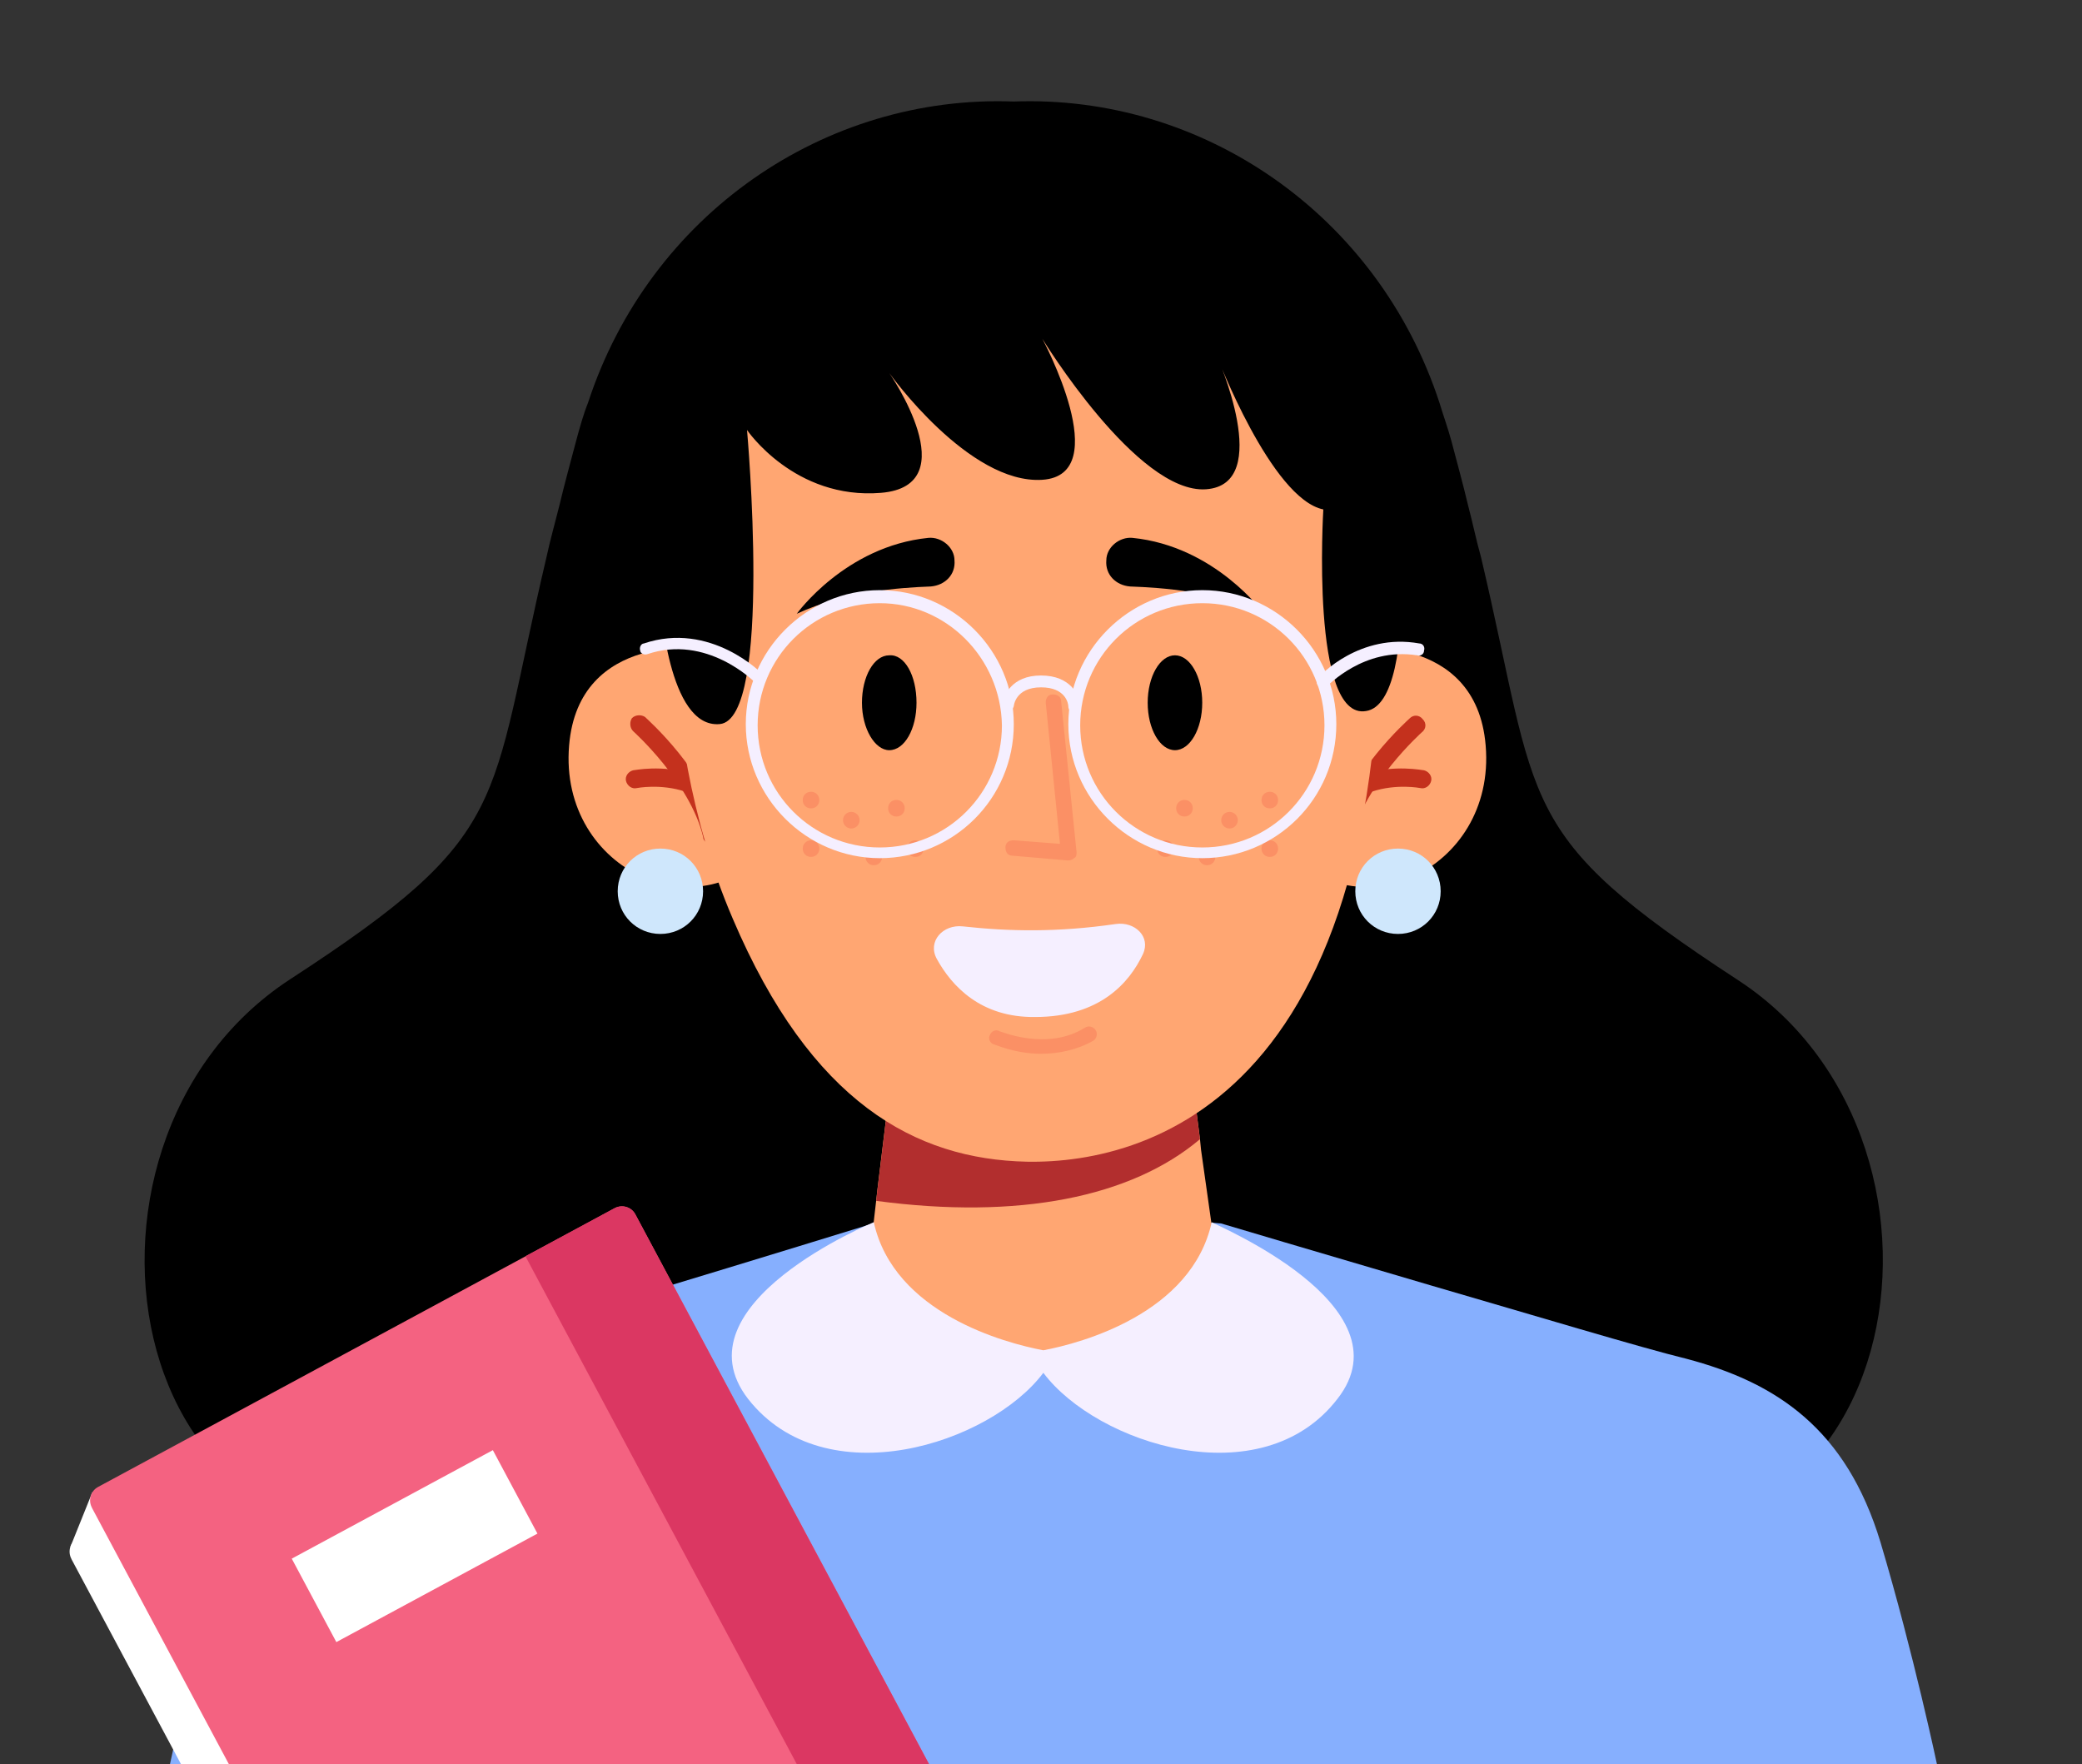 <svg width="144" height="122" viewBox="0 0 144 122" fill="none" xmlns="http://www.w3.org/2000/svg">
<rect x="0" y="0" width="144" height="122" fill="#333333" stroke="none"/>
<g clip-path="url(#clip0_1962_1118)">
<path d="M106.858 104.948C91.275 100.355 80.285 92.153 70.115 88.463C59.945 92.153 48.955 100.355 33.372 104.948C8.603 112.329 2.452 79.195 20.085 67.713C35.586 57.625 33.7 55.902 37.801 38.515C38.047 37.367 38.375 36.218 38.703 34.906C39.031 33.512 39.441 32.036 39.851 30.477C40.097 29.575 40.343 28.673 40.671 27.853C44.936 14.812 57.075 6.529 70.115 7.021C83.156 6.529 95.294 14.812 99.559 27.853C99.805 28.673 100.133 29.575 100.379 30.477C100.789 32.036 101.199 33.512 101.527 34.906C101.855 36.136 102.101 37.367 102.429 38.515C106.53 55.902 104.644 57.625 120.227 67.795C137.778 79.277 131.545 112.329 106.858 104.948Z" fill="black"/>
<path d="M134.004 122.179H11.719C11.719 122.179 13.359 114.387 15.738 106.596C18.116 98.804 22.873 95.524 29.188 93.883C30.992 93.391 34.191 92.489 37.882 91.423C40.014 90.767 42.229 90.111 44.525 89.454C52.399 87.076 60.108 84.698 60.108 84.698L72.821 83.713H72.903H72.985L84.467 84.616C84.467 84.616 91.356 86.666 98.902 88.88C105.955 90.931 113.583 93.227 116.617 93.965C122.85 95.606 127.689 98.804 130.068 106.678C132.364 114.387 134.004 122.179 134.004 122.179Z" fill="#86AFFE"/>
<path d="M25.163 105.61C25 105.61 24.917 105.528 24.753 105.446L21.555 102.904C21.309 102.658 21.227 102.33 21.473 102.002C21.719 101.756 22.047 101.674 22.375 101.92L25.574 104.462C25.82 104.708 25.902 105.036 25.656 105.364C25.574 105.528 25.328 105.61 25.163 105.61Z" fill="#86AFFE"/>
<path d="M25.163 119.306C25 119.306 24.917 119.224 24.753 119.142L21.555 116.599C21.309 116.353 21.227 116.025 21.473 115.697C21.719 115.451 22.047 115.369 22.375 115.615L25.574 118.157C25.82 118.403 25.902 118.731 25.656 119.06C25.574 119.224 25.328 119.306 25.163 119.306Z" fill="#86AFFE"/>
<path d="M44.105 100.617C44.023 100.617 43.859 100.617 43.777 100.535C43.449 100.371 43.367 99.961 43.531 99.633L45.664 96.106C45.828 95.778 46.238 95.696 46.566 95.86C46.894 96.024 46.976 96.434 46.812 96.763L44.679 100.289C44.515 100.535 44.269 100.617 44.105 100.617Z" fill="#86AFFE"/>
<path d="M33.684 114.207C33.602 114.207 33.437 114.207 33.355 114.125C33.027 113.961 32.945 113.55 33.109 113.222L35.242 109.696C35.406 109.368 35.816 109.286 36.144 109.45C36.472 109.614 36.554 110.024 36.39 110.352L34.258 113.879C34.094 114.125 33.929 114.207 33.684 114.207Z" fill="#86AFFE"/>
<path d="M38.37 97.083C38.37 97.165 38.452 97.329 38.37 97.411C38.288 97.739 37.96 97.985 37.632 97.903L33.614 97.083C33.285 97.001 33.039 96.673 33.121 96.345C33.203 96.017 33.531 95.771 33.859 95.853L37.878 96.673C38.124 96.673 38.288 96.837 38.37 97.083Z" fill="#86AFFE"/>
<path d="M52.222 112.405C52.058 112.405 51.976 112.323 51.812 112.241L48.613 109.699C48.367 109.453 48.285 109.125 48.531 108.796C48.777 108.55 49.105 108.468 49.434 108.714L52.632 111.257C52.878 111.503 52.96 111.831 52.714 112.159C52.55 112.323 52.386 112.405 52.222 112.405Z" fill="#86AFFE"/>
<path d="M40.656 119.225C40.574 119.143 40.492 119.061 40.41 118.979C40.246 118.651 40.328 118.323 40.656 118.159L44.183 116.108C44.511 115.944 44.839 116.026 45.003 116.354C45.167 116.683 45.085 117.011 44.757 117.175L41.23 119.225C41.066 119.307 40.82 119.307 40.656 119.225Z" fill="#86AFFE"/>
<path d="M96.765 105.609C96.601 105.609 96.519 105.527 96.355 105.445L93.156 102.902C92.91 102.656 92.828 102.328 93.074 102C93.32 101.754 93.648 101.672 93.977 101.918L97.175 104.461C97.421 104.707 97.503 105.035 97.257 105.363C97.175 105.527 96.929 105.609 96.765 105.609Z" fill="#86AFFE"/>
<path d="M96.765 119.306C96.601 119.306 96.519 119.224 96.355 119.142L93.156 116.6C92.91 116.354 92.828 116.025 93.074 115.697C93.32 115.451 93.648 115.369 93.977 115.615L97.175 118.158C97.421 118.404 97.503 118.732 97.257 119.06C97.175 119.224 96.929 119.306 96.765 119.306Z" fill="#86AFFE"/>
<path d="M115.711 100.617C115.629 100.617 115.465 100.617 115.383 100.535C115.055 100.371 114.973 99.961 115.137 99.633L117.269 96.106C117.433 95.778 117.843 95.696 118.171 95.86C118.499 96.024 118.581 96.434 118.335 96.763L116.203 100.289C116.121 100.535 115.875 100.617 115.711 100.617Z" fill="#86AFFE"/>
<path d="M105.293 114.207C105.211 114.207 105.047 114.207 104.965 114.125C104.637 113.961 104.555 113.55 104.719 113.222L106.851 109.696C107.015 109.368 107.425 109.286 107.753 109.45C108.081 109.614 108.163 110.024 107.999 110.352L105.867 113.879C105.703 114.125 105.539 114.207 105.293 114.207Z" fill="#86AFFE"/>
<path d="M127.441 120.05C127.359 120.05 127.195 120.05 127.113 119.968C126.785 119.804 126.703 119.394 126.867 119.066L129 115.539C129.164 115.211 129.574 115.129 129.902 115.293C130.23 115.457 130.312 115.867 130.148 116.195L128.015 119.722C127.851 119.886 127.605 120.05 127.441 120.05Z" fill="#86AFFE"/>
<path d="M109.972 97.083C109.972 97.165 110.054 97.329 109.972 97.411C109.89 97.739 109.562 97.985 109.234 97.903L105.215 97.083C104.887 97.001 104.641 96.673 104.723 96.345C104.805 96.017 105.133 95.771 105.461 95.853L109.48 96.673C109.726 96.673 109.89 96.837 109.972 97.083Z" fill="#86AFFE"/>
<path d="M123.82 109.794C123.656 109.794 123.574 109.712 123.41 109.63L120.211 107.087C119.965 106.841 119.883 106.513 120.129 106.185C120.375 105.939 120.703 105.857 121.031 106.103L124.23 108.646C124.476 108.892 124.558 109.22 124.312 109.548C124.23 109.712 123.984 109.794 123.82 109.794Z" fill="#86AFFE"/>
<path d="M112.269 119.225C112.187 119.143 112.105 119.061 112.023 118.979C111.859 118.651 111.941 118.323 112.269 118.159L115.796 116.108C116.124 115.944 116.452 116.026 116.616 116.354C116.78 116.683 116.698 117.011 116.37 117.175L112.844 119.225C112.68 119.307 112.434 119.307 112.269 119.225Z" fill="#86AFFE"/>
<path d="M72.816 107.989C72.734 107.989 72.57 107.989 72.488 107.907C72.16 107.743 72.078 107.333 72.242 107.005L74.375 103.478C74.539 103.15 74.949 103.068 75.277 103.232C75.605 103.396 75.687 103.806 75.441 104.134L73.308 107.661C73.226 107.907 73.062 107.989 72.816 107.989Z" fill="#86AFFE"/>
<path d="M62.809 118.978C62.727 118.978 62.562 118.978 62.48 118.896C62.152 118.732 62.07 118.322 62.234 117.994L64.367 114.467C64.531 114.139 64.941 114.057 65.269 114.221C65.597 114.385 65.679 114.795 65.515 115.123L63.383 118.65C63.218 118.896 63.054 118.978 62.809 118.978Z" fill="#86AFFE"/>
<path d="M63.632 105.764C63.632 105.846 63.714 106.01 63.632 106.092C63.55 106.42 63.222 106.666 62.894 106.584L58.875 105.764C58.547 105.682 58.301 105.354 58.383 105.026C58.465 104.698 58.793 104.452 59.121 104.534L63.14 105.354C63.386 105.436 63.55 105.6 63.632 105.764Z" fill="#86AFFE"/>
<path d="M87.249 109.379C87.085 109.379 87.003 109.297 86.839 109.215L83.641 106.672C83.395 106.426 83.313 106.098 83.559 105.77C83.805 105.524 84.133 105.442 84.461 105.688L87.659 108.231C87.906 108.477 87.988 108.805 87.742 109.133C87.578 109.297 87.413 109.379 87.249 109.379Z" fill="#86AFFE"/>
<path d="M74.953 119.391C74.871 119.308 74.789 119.226 74.707 119.144C74.543 118.816 74.625 118.488 74.953 118.324L78.48 116.274C78.808 116.11 79.136 116.192 79.3 116.52C79.464 116.848 79.382 117.176 79.054 117.34L75.527 119.391C75.363 119.473 75.117 119.473 74.953 119.391Z" fill="#86AFFE"/>
<path d="M72.902 83.621H72.82V83.54L72.902 83.621Z" fill="#5D46C2"/>
<path d="M84.218 87.644C84.218 87.644 81.019 93.549 72.244 93.549C63.714 93.549 60.105 87.316 60.105 87.316L60.598 83.051L60.68 82.313L61.5 75.588L82.66 76.162L82.988 78.704L83.07 79.525L84.218 87.644Z" fill="#FFA672"/>
<path d="M92.502 96.747C87.253 103.554 75.853 99.863 72.162 94.942C68.471 99.863 57.071 103.554 51.74 96.747C46.655 90.186 60.434 84.526 60.434 84.526C61.828 90.842 69.537 92.892 72.162 93.384C74.786 92.892 82.414 90.842 83.808 84.526C83.808 84.608 97.587 90.267 92.502 96.747Z" fill="#F5EFFF"/>
<path d="M82.992 78.787C78.235 82.805 70.444 84.364 60.602 83.051L60.684 82.313L61.504 75.588L82.664 76.162L82.992 78.787Z" fill="#B22E2E"/>
<path d="M53.551 58.199C48.794 64.761 38.624 60.332 39.362 51.556C40.019 43.601 48.876 44.831 48.876 44.831L53.551 58.199Z" fill="#FFA672"/>
<path d="M48.628 61.639C48.628 63.279 47.316 64.591 45.675 64.591C44.035 64.591 42.723 63.279 42.723 61.639C42.723 59.998 44.035 58.686 45.675 58.686C47.316 58.686 48.628 59.998 48.628 61.639Z" fill="#CFE7FC"/>
<path d="M49.203 58.359C48.957 58.359 48.629 58.195 48.629 57.867C47.727 54.094 43.79 50.567 43.79 50.567C43.544 50.321 43.544 49.911 43.708 49.665C43.954 49.419 44.364 49.419 44.61 49.583C44.774 49.747 48.875 53.356 49.859 57.539C49.941 57.867 49.695 58.195 49.367 58.277C49.285 58.359 49.285 58.359 49.203 58.359Z" fill="#C4311D"/>
<path d="M47.562 54.75C47.48 54.75 47.398 54.75 47.398 54.75C45.676 54.176 44.035 54.504 44.035 54.504C43.707 54.586 43.379 54.34 43.297 54.012C43.215 53.684 43.461 53.356 43.789 53.273C43.871 53.273 45.758 52.864 47.89 53.52C48.218 53.602 48.382 54.012 48.3 54.34C48.054 54.586 47.808 54.75 47.562 54.75Z" fill="#C4311D"/>
<path d="M88.566 58.199C93.323 64.761 103.493 60.332 102.755 51.556C102.099 43.601 93.241 44.831 93.241 44.831L88.566 58.199Z" fill="#FFA672"/>
<path d="M99.643 61.639C99.643 63.279 98.331 64.591 96.691 64.591C95.05 64.591 93.738 63.279 93.738 61.639C93.738 59.998 95.05 58.686 96.691 58.686C98.331 58.686 99.643 59.998 99.643 61.639Z" fill="#CFE7FC"/>
<path d="M92.918 58.364C92.836 58.364 92.836 58.364 92.754 58.364C92.426 58.282 92.18 57.954 92.262 57.626C93.246 53.443 97.347 49.834 97.511 49.67C97.757 49.424 98.167 49.424 98.413 49.752C98.659 49.998 98.659 50.408 98.331 50.654C98.331 50.654 94.394 54.181 93.492 57.954C93.492 58.2 93.164 58.364 92.918 58.364Z" fill="#C4311D"/>
<path d="M94.556 54.75C94.31 54.75 94.064 54.586 93.982 54.34C93.9 54.012 94.064 53.684 94.392 53.52C96.442 52.864 98.411 53.273 98.493 53.273C98.821 53.356 99.067 53.684 98.985 54.012C98.903 54.34 98.575 54.586 98.247 54.504C98.247 54.504 96.606 54.176 94.884 54.75C94.72 54.75 94.638 54.75 94.556 54.75Z" fill="#C4311D"/>
<path d="M46.987 35.233C46.987 35.233 44.691 49.586 50.678 63.529C56.091 76.241 63.309 80.178 71.018 80.342C79.712 80.506 98.001 75.421 95.131 34.003C93.162 5.953 49.284 6.938 46.987 35.233Z" fill="#FFA672"/>
<path d="M45.68 41.547C45.68 41.547 46.172 50.405 49.781 50.077C53.471 49.749 51.667 29.737 51.667 29.737C51.667 29.737 54.947 34.576 60.935 34.084C66.922 33.592 61.509 25.8 61.509 25.8C61.509 25.8 67.004 33.51 72.089 33.182C77.174 32.854 72.089 23.422 72.089 23.422C72.089 23.422 78.65 34.166 83.407 33.838C88.164 33.51 84.145 24.57 84.145 24.57C84.145 24.57 87.918 34.494 91.527 35.232C91.527 35.232 90.624 49.831 94.479 49.175C98.334 48.601 96.94 32.279 95.299 27.358C93.741 22.438 85.211 9.971 68.89 11.611C52.569 13.088 46.008 22.11 45.68 41.547Z" fill="black"/>
<path d="M55.109 42.447C55.109 42.447 58.472 37.772 64.213 37.198C65.115 37.116 66.017 37.854 66.017 38.756C66.1 39.74 65.361 40.478 64.377 40.56C62.245 40.642 58.472 40.888 55.109 42.447Z" fill="black"/>
<path d="M87.426 42.447C87.426 42.447 84.063 37.772 78.322 37.198C77.42 37.116 76.518 37.854 76.518 38.756C76.436 39.74 77.174 40.478 78.158 40.56C80.373 40.642 84.145 40.888 87.426 42.447Z" fill="black"/>
<path d="M72.003 72.879C70.198 72.879 68.804 72.223 68.722 72.223C68.476 72.141 68.312 71.813 68.476 71.567C68.558 71.321 68.886 71.157 69.132 71.321C69.214 71.321 72.413 72.715 75.037 71.075C75.284 70.911 75.612 70.993 75.776 71.239C75.94 71.485 75.858 71.813 75.612 71.977C74.463 72.633 73.151 72.879 72.003 72.879Z" fill="#FB9065"/>
<path d="M73.886 59.508L70.031 59.18C69.703 59.18 69.539 58.934 69.539 58.605C69.539 58.277 69.785 58.113 70.113 58.113L73.312 58.359L72.328 48.599C72.328 48.271 72.492 48.025 72.82 48.025C73.148 48.025 73.394 48.189 73.394 48.517L74.46 58.934C74.46 59.097 74.46 59.262 74.296 59.344C74.214 59.426 74.05 59.508 73.886 59.508Z" fill="#FB9065"/>
<path d="M64.791 66.313C64.129 65.106 65.221 63.916 66.589 64.067C69.798 64.421 73.155 64.487 77.168 63.904C78.487 63.712 79.616 64.785 79.048 65.99C78.123 67.953 76.077 70.335 71.592 70.335C67.83 70.382 65.821 68.191 64.791 66.313Z" fill="#F5EFFF"/>
<path d="M63.39 48.602C63.39 50.406 62.57 51.882 61.504 51.882C60.519 51.882 59.617 50.406 59.617 48.602C59.617 46.797 60.437 45.321 61.504 45.321C62.57 45.239 63.39 46.715 63.39 48.602Z" fill="black"/>
<path d="M81.265 51.882C82.307 51.882 83.152 50.413 83.152 48.601C83.152 46.789 82.307 45.32 81.265 45.32C80.224 45.32 79.379 46.789 79.379 48.601C79.379 50.413 80.224 51.882 81.265 51.882Z" fill="black"/>
<path d="M56.668 55.332C56.668 55.66 56.422 55.907 56.094 55.907C55.766 55.907 55.52 55.66 55.52 55.332C55.52 55.004 55.766 54.758 56.094 54.758C56.422 54.758 56.668 55.004 56.668 55.332Z" fill="#FB9065"/>
<path d="M58.879 57.298C59.196 57.298 59.453 57.041 59.453 56.724C59.453 56.407 59.196 56.15 58.879 56.15C58.562 56.15 58.305 56.407 58.305 56.724C58.305 57.041 58.562 57.298 58.879 57.298Z" fill="#FB9065"/>
<path d="M56.668 58.689C56.668 59.017 56.422 59.264 56.094 59.264C55.766 59.264 55.52 59.017 55.52 58.689C55.52 58.361 55.766 58.115 56.094 58.115C56.422 58.115 56.668 58.361 56.668 58.689Z" fill="#FB9065"/>
<path d="M61.011 59.263C61.011 59.591 60.766 59.837 60.437 59.837C60.109 59.837 59.863 59.591 59.863 59.263C59.863 58.934 60.109 58.688 60.437 58.688C60.766 58.688 61.011 58.934 61.011 59.263Z" fill="#FB9065"/>
<path d="M63.883 58.689C63.883 59.017 63.636 59.264 63.309 59.264C62.98 59.264 62.734 59.017 62.734 58.689C62.734 58.361 62.98 58.115 63.309 58.115C63.636 58.115 63.883 58.361 63.883 58.689Z" fill="#FB9065"/>
<path d="M62.574 55.896C62.574 56.224 62.328 56.471 62 56.471C61.672 56.471 61.426 56.224 61.426 55.896C61.426 55.568 61.672 55.322 62 55.322C62.328 55.322 62.574 55.568 62.574 55.896Z" fill="#FB9065"/>
<path d="M87.25 55.332C87.25 55.66 87.496 55.907 87.824 55.907C88.152 55.907 88.398 55.66 88.398 55.332C88.398 55.004 88.152 54.758 87.824 54.758C87.496 54.758 87.25 55.004 87.25 55.332Z" fill="#FB9065"/>
<path d="M85.039 57.298C85.356 57.298 85.613 57.041 85.613 56.724C85.613 56.407 85.356 56.15 85.039 56.15C84.722 56.15 84.465 56.407 84.465 56.724C84.465 57.041 84.722 57.298 85.039 57.298Z" fill="#FB9065"/>
<path d="M87.25 58.689C87.25 59.017 87.496 59.264 87.824 59.264C88.152 59.264 88.398 59.017 88.398 58.689C88.398 58.361 88.152 58.115 87.824 58.115C87.496 58.115 87.25 58.361 87.25 58.689Z" fill="#FB9065"/>
<path d="M82.91 59.263C82.91 59.591 83.156 59.837 83.484 59.837C83.812 59.837 84.058 59.591 84.058 59.263C84.058 58.934 83.812 58.688 83.484 58.688C83.156 58.688 82.91 58.934 82.91 59.263Z" fill="#FB9065"/>
<path d="M80.035 58.689C80.035 59.017 80.281 59.264 80.609 59.264C80.937 59.264 81.183 59.017 81.183 58.689C81.183 58.361 80.937 58.115 80.609 58.115C80.281 58.115 80.035 58.361 80.035 58.689Z" fill="#FB9065"/>
<path d="M81.348 55.896C81.348 56.224 81.594 56.471 81.922 56.471C82.25 56.471 82.496 56.224 82.496 55.896C82.496 55.568 82.25 55.322 81.922 55.322C81.594 55.322 81.348 55.568 81.348 55.896Z" fill="#FB9065"/>
<path d="M60.85 59.35C55.765 59.35 51.582 55.167 51.582 50.082C51.582 44.997 55.765 40.814 60.85 40.814C65.935 40.814 70.118 44.997 70.118 50.082C70.118 55.249 65.935 59.35 60.85 59.35ZM60.85 41.716C56.175 41.716 52.402 45.489 52.402 50.164C52.402 54.839 56.175 58.611 60.85 58.611C65.525 58.611 69.297 54.839 69.297 50.164C69.216 45.489 65.443 41.716 60.85 41.716Z" fill="#F5EFFF"/>
<path d="M83.158 59.35C78.073 59.35 73.891 55.167 73.891 50.082C73.891 44.997 78.073 40.814 83.158 40.814C88.243 40.814 92.426 44.997 92.426 50.082C92.426 55.249 88.243 59.35 83.158 59.35ZM83.158 41.716C78.484 41.716 74.711 45.489 74.711 50.164C74.711 54.839 78.484 58.611 83.158 58.611C87.833 58.611 91.606 54.839 91.606 50.164C91.606 45.489 87.833 41.716 83.158 41.716Z" fill="#F5EFFF"/>
<path d="M91.439 47.535C91.357 47.535 91.275 47.535 91.193 47.453C91.029 47.289 91.029 47.043 91.193 46.879C91.275 46.715 94.064 43.762 98.165 44.5C98.411 44.5 98.575 44.746 98.493 44.992C98.493 45.238 98.247 45.402 98.001 45.32C94.31 44.746 91.85 47.453 91.767 47.453C91.685 47.453 91.603 47.535 91.439 47.535Z" fill="#F5EFFF"/>
<path d="M52.563 47.375C52.481 47.375 52.317 47.293 52.235 47.211C52.153 47.129 48.873 43.848 44.772 45.242C44.526 45.325 44.28 45.16 44.28 44.996C44.198 44.75 44.362 44.504 44.526 44.504C49.119 42.946 52.727 46.555 52.809 46.719C52.973 46.883 52.973 47.129 52.809 47.293C52.727 47.293 52.645 47.375 52.563 47.375Z" fill="#F5EFFF"/>
<path d="M69.707 49.258C69.625 49.258 69.625 49.258 69.707 49.258C69.461 49.258 69.297 49.012 69.297 48.848C69.379 48.11 69.953 46.716 72.003 46.716C74.054 46.716 74.71 48.11 74.71 48.848C74.71 49.094 74.546 49.258 74.3 49.258C74.054 49.258 73.89 49.094 73.89 48.848C73.89 48.684 73.726 47.536 72.003 47.536C70.199 47.536 70.117 48.848 70.117 48.848C70.035 49.094 69.871 49.258 69.707 49.258Z" fill="#F5EFFF"/>
<g clip-path="url(#clip1_1962_1118)">
<path d="M4.933 107.811L31.975 158.421C32.25 158.933 32.889 159.126 33.408 158.852L69.127 139.58L69.661 138.418C69.64 138.318 69.613 138.231 69.562 138.142L42.526 87.535C42.255 87.016 41.612 86.829 41.094 87.103L5.374 106.375C4.856 106.65 4.661 107.292 4.94 107.814L4.933 107.811Z" fill="white"/>
<path d="M6.386 103.205L4.86 106.998L7.619 105.51L6.386 103.205Z" fill="white"/>
<path d="M6.351 104.266L33.393 154.876C33.668 155.388 34.307 155.582 34.826 155.308L70.545 136.036C71.063 135.761 71.255 135.109 70.98 134.597L43.944 83.99C43.672 83.472 43.03 83.285 42.512 83.559L6.792 102.831C6.274 103.105 6.079 103.747 6.358 104.269L6.351 104.266Z" fill="#F46281"/>
<path d="M36.343 86.883L64.379 139.353L70.546 136.029C71.064 135.754 71.256 135.103 70.981 134.591L43.946 83.984C43.674 83.465 43.031 83.278 42.513 83.552L36.346 86.876L36.343 86.883Z" fill="#DB3762"/>
<path d="M23.263 113.566L37.172 106.062L34.088 100.291L20.179 107.795L23.263 113.566Z" fill="white"/>
</g>
</g>
<defs>
<clipPath id="clip0_1962_1118">
<rect width="144" height="122" fill="white"/>
</clipPath>
<clipPath id="clip1_1962_1118">
<rect width="73.303" height="72.192" fill="white" transform="translate(-10 139.956) rotate(-65.982)"/>
</clipPath>
</defs>
</svg>

